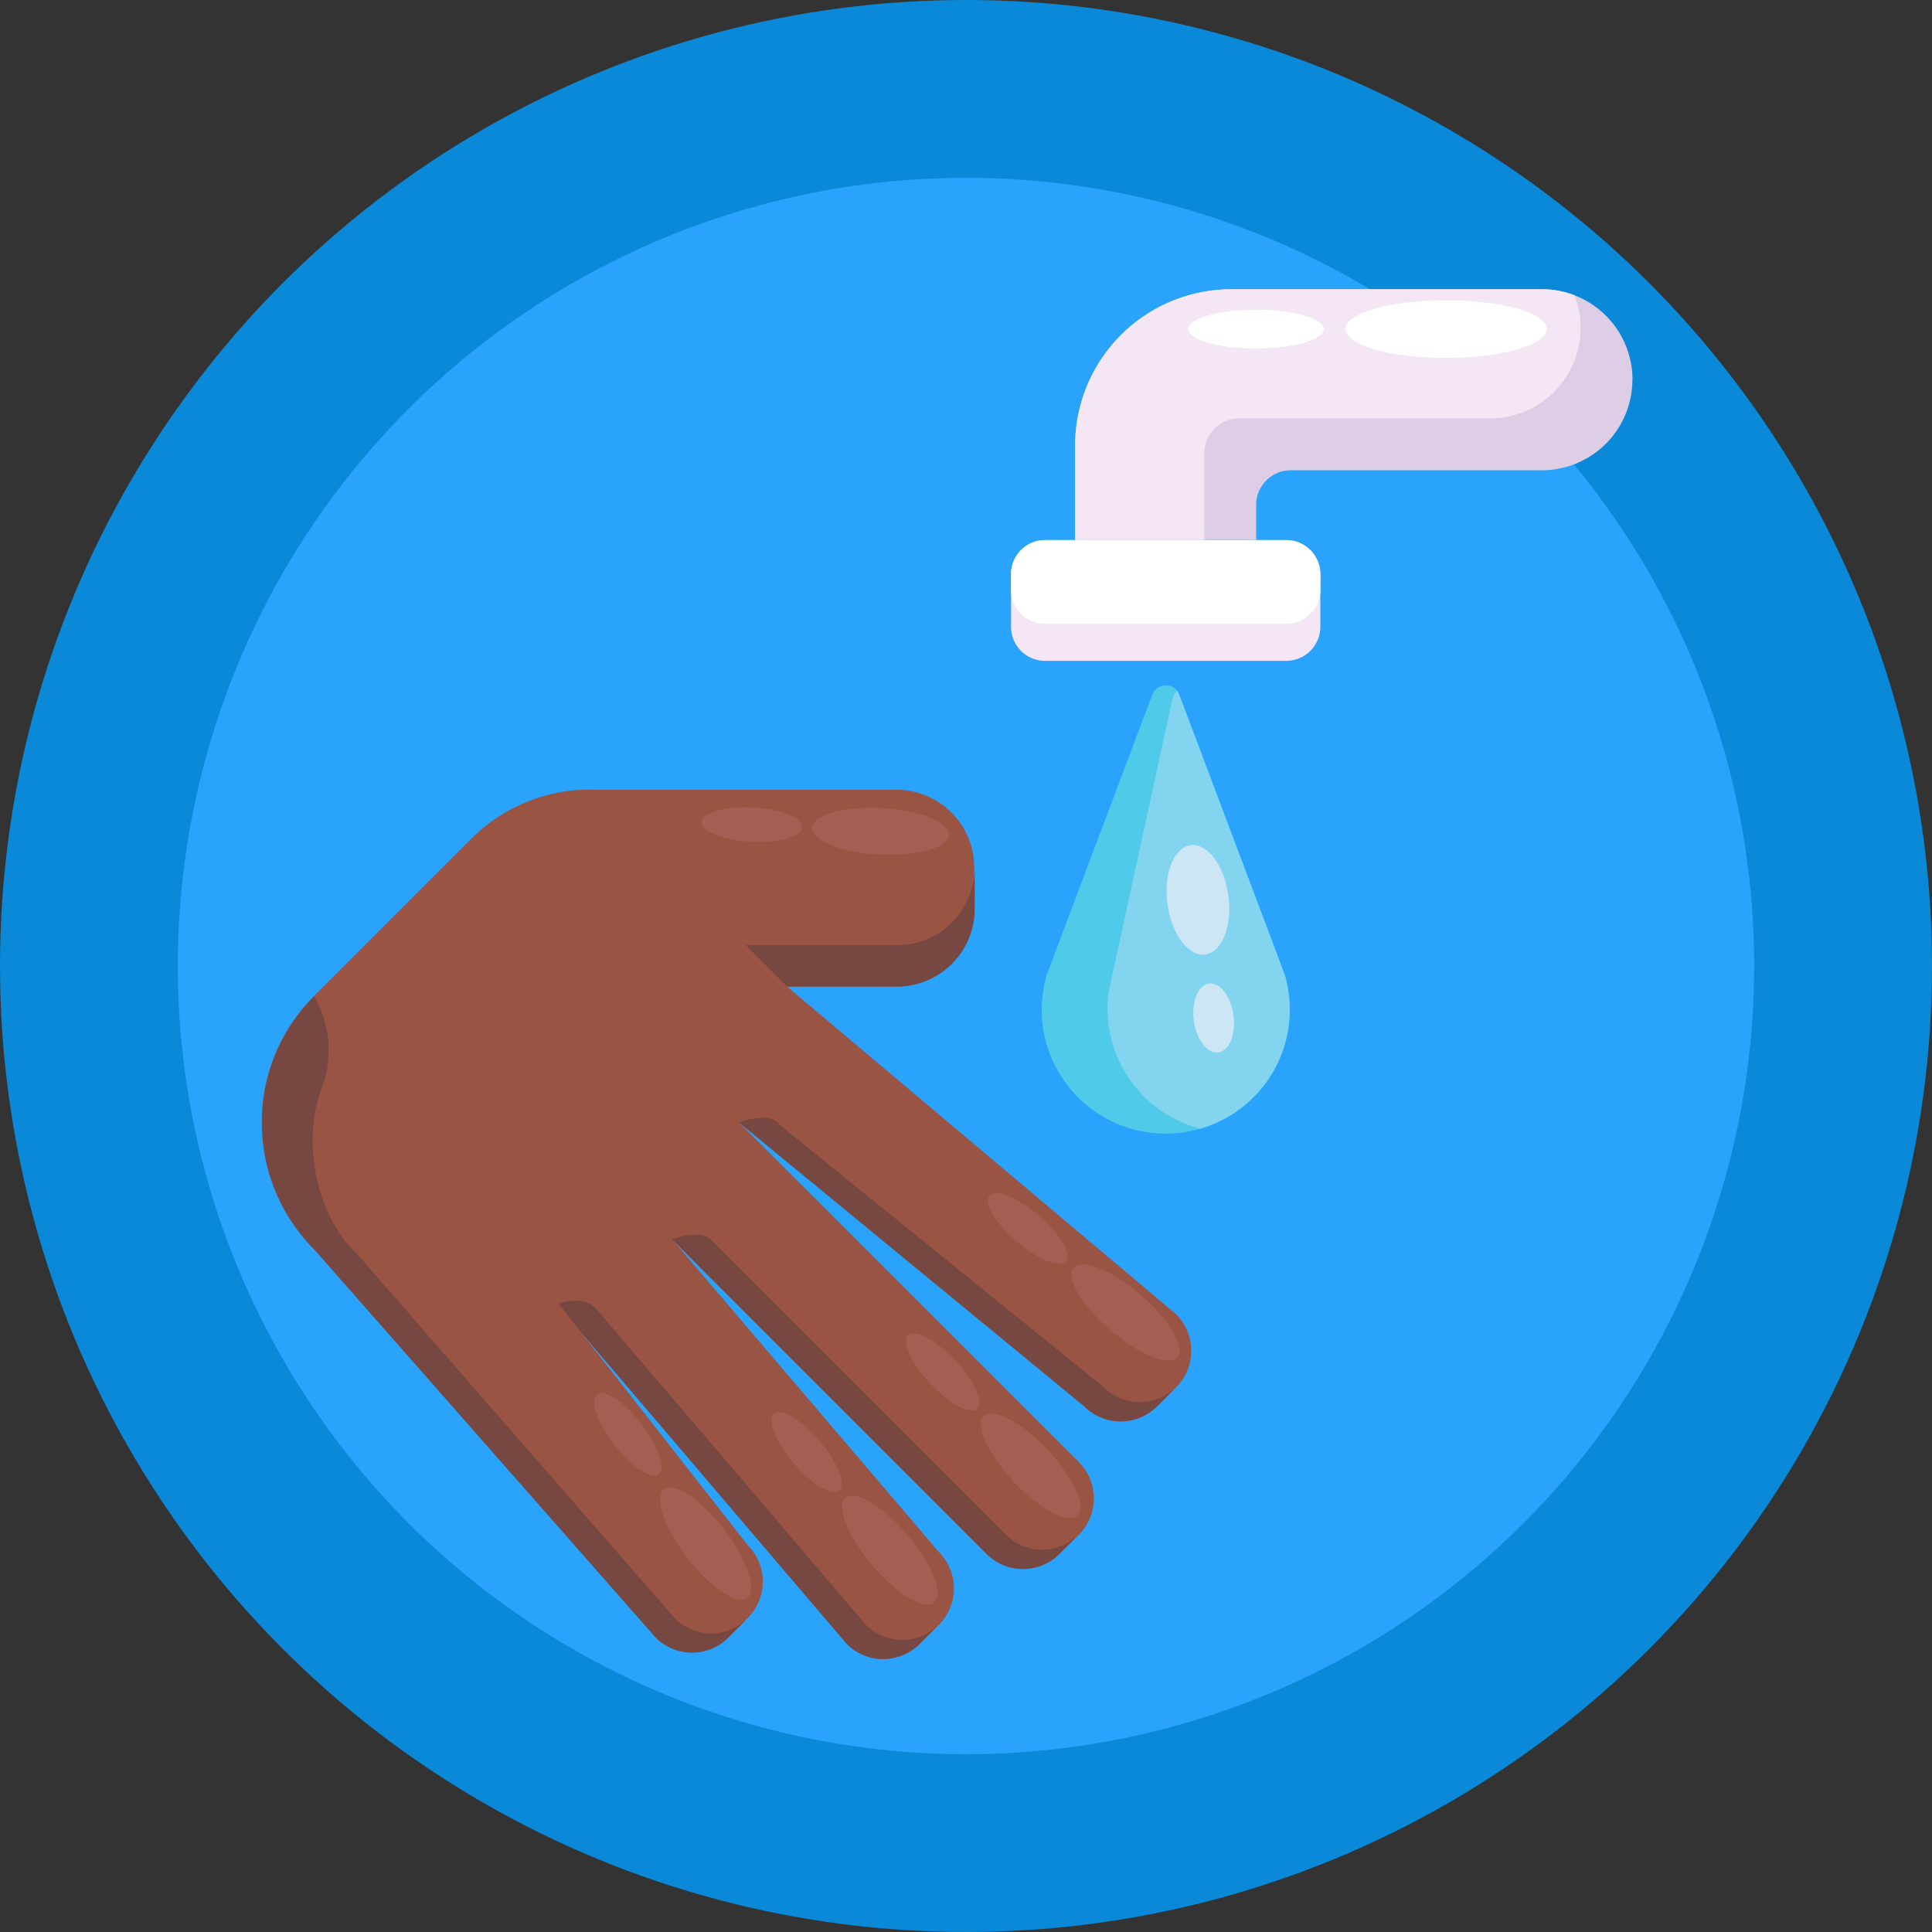 <svg id="Icons" height="512" viewBox="0 0 512 512" width="512" xmlns="http://www.w3.org/2000/svg"><rect x="0" y="0" width="512" height="512" fill="#333333" stroke="none"/><circle cx="256" cy="256" fill="#0989d8" r="256"/><circle cx="256" cy="256" fill="#29a3fb" r="208.88"/><path d="m173.77 433.88-90.46-102.74a47.4 47.4 0 0 1 -13.93-33.64c0-.53 0-1.09 0-1.62a47.29 47.29 0 0 1 13.9-32l41.58-41.58a44.6 44.6 0 0 1 31.5-13.06v.05h81.2a20.59 20.59 0 0 1 20.61 20.61v10.93a20.59 20.59 0 0 1 -20.61 20.61h-29l103.16 86.89a13.65 13.65 0 0 1 0 19.27l-5.11 5.11a13.63 13.63 0 0 1 -19.26 0l-91.45-75.21 90 89.95a13.66 13.66 0 0 1 0 19.27l-5.11 5.11a13.27 13.27 0 0 1 -5.67 3.37 13.57 13.57 0 0 1 -13.6-3.37l-83.35-83.35 70.65 82.84a13.66 13.66 0 0 1 0 19.27l-5.15 5.14a11.84 11.84 0 0 1 -1 .9 13.64 13.64 0 0 1 -18.23-.93l-70.65-82.85 9.48 12.09 34.9 44.57a13.63 13.63 0 0 1 0 19.26l-5.17 5.11a13.63 13.63 0 0 1 -19.23 0z" fill="#995444"/><g fill="#a55e53"><ellipse cx="298.32" cy="347.55" rx="6.17" ry="18.16" transform="matrix(.652 -.758 .758 .652 -159.7 347.32)"/><ellipse cx="272.44" cy="325.31" rx="4.54" ry="13.36" transform="matrix(.652 -.758 .758 .652 -151.85 319.95)"/><ellipse cx="233.18" cy="220.32" rx="6.17" ry="18.16" transform="matrix(.053 -.999 .999 .053 .87 441.57)"/><ellipse cx="199.1" cy="218.53" rx="4.54" ry="13.36" transform="matrix(.053 -.999 .999 .053 -29.61 405.84)"/><ellipse cx="272.98" cy="388.4" rx="6.17" ry="18.16" transform="matrix(.73 -.684 .684 .73 -191.79 291.64)"/><ellipse cx="249.65" cy="363.5" rx="4.54" ry="13.36" transform="matrix(.73 -.684 .684 .73 -181.07 268.96)"/><ellipse cx="235.65" cy="410.76" rx="6.17" ry="18.16" transform="matrix(.763 -.647 .647 .763 -209.74 249.87)"/><ellipse cx="213.58" cy="384.74" rx="4.54" ry="13.36" transform="matrix(.763 -.647 .647 .763 -198.14 229.42)"/><ellipse cx="186.89" cy="409.28" rx="6.17" ry="18.16" transform="matrix(.794 -.608 .608 .794 -210.21 197.73)"/><ellipse cx="166.17" cy="382.18" rx="4.54" ry="13.36" transform="matrix(.79 -.61 .61 .79 -198.01 179.57)"/></g><path d="m206.11 297.5 1 1 85.36 69.08a13.6 13.6 0 0 0 19.25 0l-5.11 5.11a13.6 13.6 0 0 1 -19.25 0l-91.5-75.22s7.43-2.8 10.25.03z" fill="#774742"/><path d="m237.63 261.46h-29l-11-11h40.15a20.53 20.53 0 0 0 20.53-20.53v10.93a20.62 20.62 0 0 1 -20.68 20.6z" fill="#774742"/><path d="m83.31 264a47.21 47.21 0 0 0 -13.83 31v.39.53a47.37 47.37 0 0 0 13.87 35.25l90.43 102.83a13.62 13.62 0 0 0 19.22 0l5.1-5.11a13.6 13.6 0 0 1 -19.25 0l-84.28-96.63-.27-.26c-10.38-10-14.37-29.19-9.19-43.14a28.73 28.73 0 0 0 -1-23.26z" fill="#774742"/><path d="m188.35 328.47 1 1 77.21 77.21a13.62 13.62 0 0 0 19.26 0l-5.11 5.11a13.62 13.62 0 0 1 -19.26 0l-83.36-83.36s7.44-2.78 10.26.04z" fill="#774742"/><path d="m148 345.42s6.54-2 9.36.85l1 1 71.12 83.31a13.61 13.61 0 0 0 19.26 0l-5.11 5.1a11.84 11.84 0 0 1 -1 .9 13.64 13.64 0 0 1 -18.23-.93l-70.65-82.85z" fill="#774742"/><path d="m318.1 299.11a32.25 32.25 0 0 1 -9.19 1.31 32.84 32.84 0 0 1 -31.54-42l28-74.34a3.83 3.83 0 0 1 7.16 0l28 74.34a32.85 32.85 0 0 1 -22.43 40.69z" fill="#4fcae8"/><path d="m318.1 299.11a32.88 32.88 0 0 1 -24.28-36.32l16.89-77.6a3.75 3.75 0 0 1 1.24-2.1 3.79 3.79 0 0 1 .54 1l28 74.34a32.85 32.85 0 0 1 -22.39 40.68z" fill="#83d5ef"/><ellipse cx="317.47" cy="238.65" fill="#cde6f6" rx="8.15" ry="14.61" transform="matrix(.991 -.132 .132 .991 -28.65 43.87)"/><ellipse cx="321.63" cy="269.98" fill="#cde6f6" rx="5.3" ry="9.21" transform="matrix(.991 -.132 .132 .991 -32.74 44.69)"/><path d="m349.91 152.13v14a9.06 9.06 0 0 1 -9.06 9h-63.85a9 9 0 0 1 -9.06-9v-14a9 9 0 0 1 9.06-9h63.87a9.06 9.06 0 0 1 9.04 9z" fill="#f4e6f4"/><path d="m349.91 152.13v4.13a9.06 9.06 0 0 1 -9.06 9.06h-63.85a9.05 9.05 0 0 1 -9.06-9.06v-4.13a9 9 0 0 1 9.06-9h63.87a9.06 9.06 0 0 1 9.04 9z" fill="#fff"/><path d="m432.6 100.62a24 24 0 0 1 -24 24h-66.51a9.2 9.2 0 0 0 -9.2 9.2v9.28h-48v-25a41.47 41.47 0 0 1 41.51-41.45h82.23a24 24 0 0 1 24 24z" fill="#decee5"/><path d="m418.87 86.89a24 24 0 0 1 -24 24h-66.51a9.2 9.2 0 0 0 -9.2 9.2v23h-34.23v-25a41.47 41.47 0 0 1 41.47-41.44h82.23a23.76 23.76 0 0 1 8.63 1.61 23.76 23.76 0 0 1 1.61 8.63z" fill="#f4e6f4"/><ellipse cx="383.22" cy="87.21" fill="#fff" rx="26.67" ry="7.64"/><ellipse cx="332.86" cy="87.21" fill="#fff" rx="17.97" ry="5.14"/></svg>